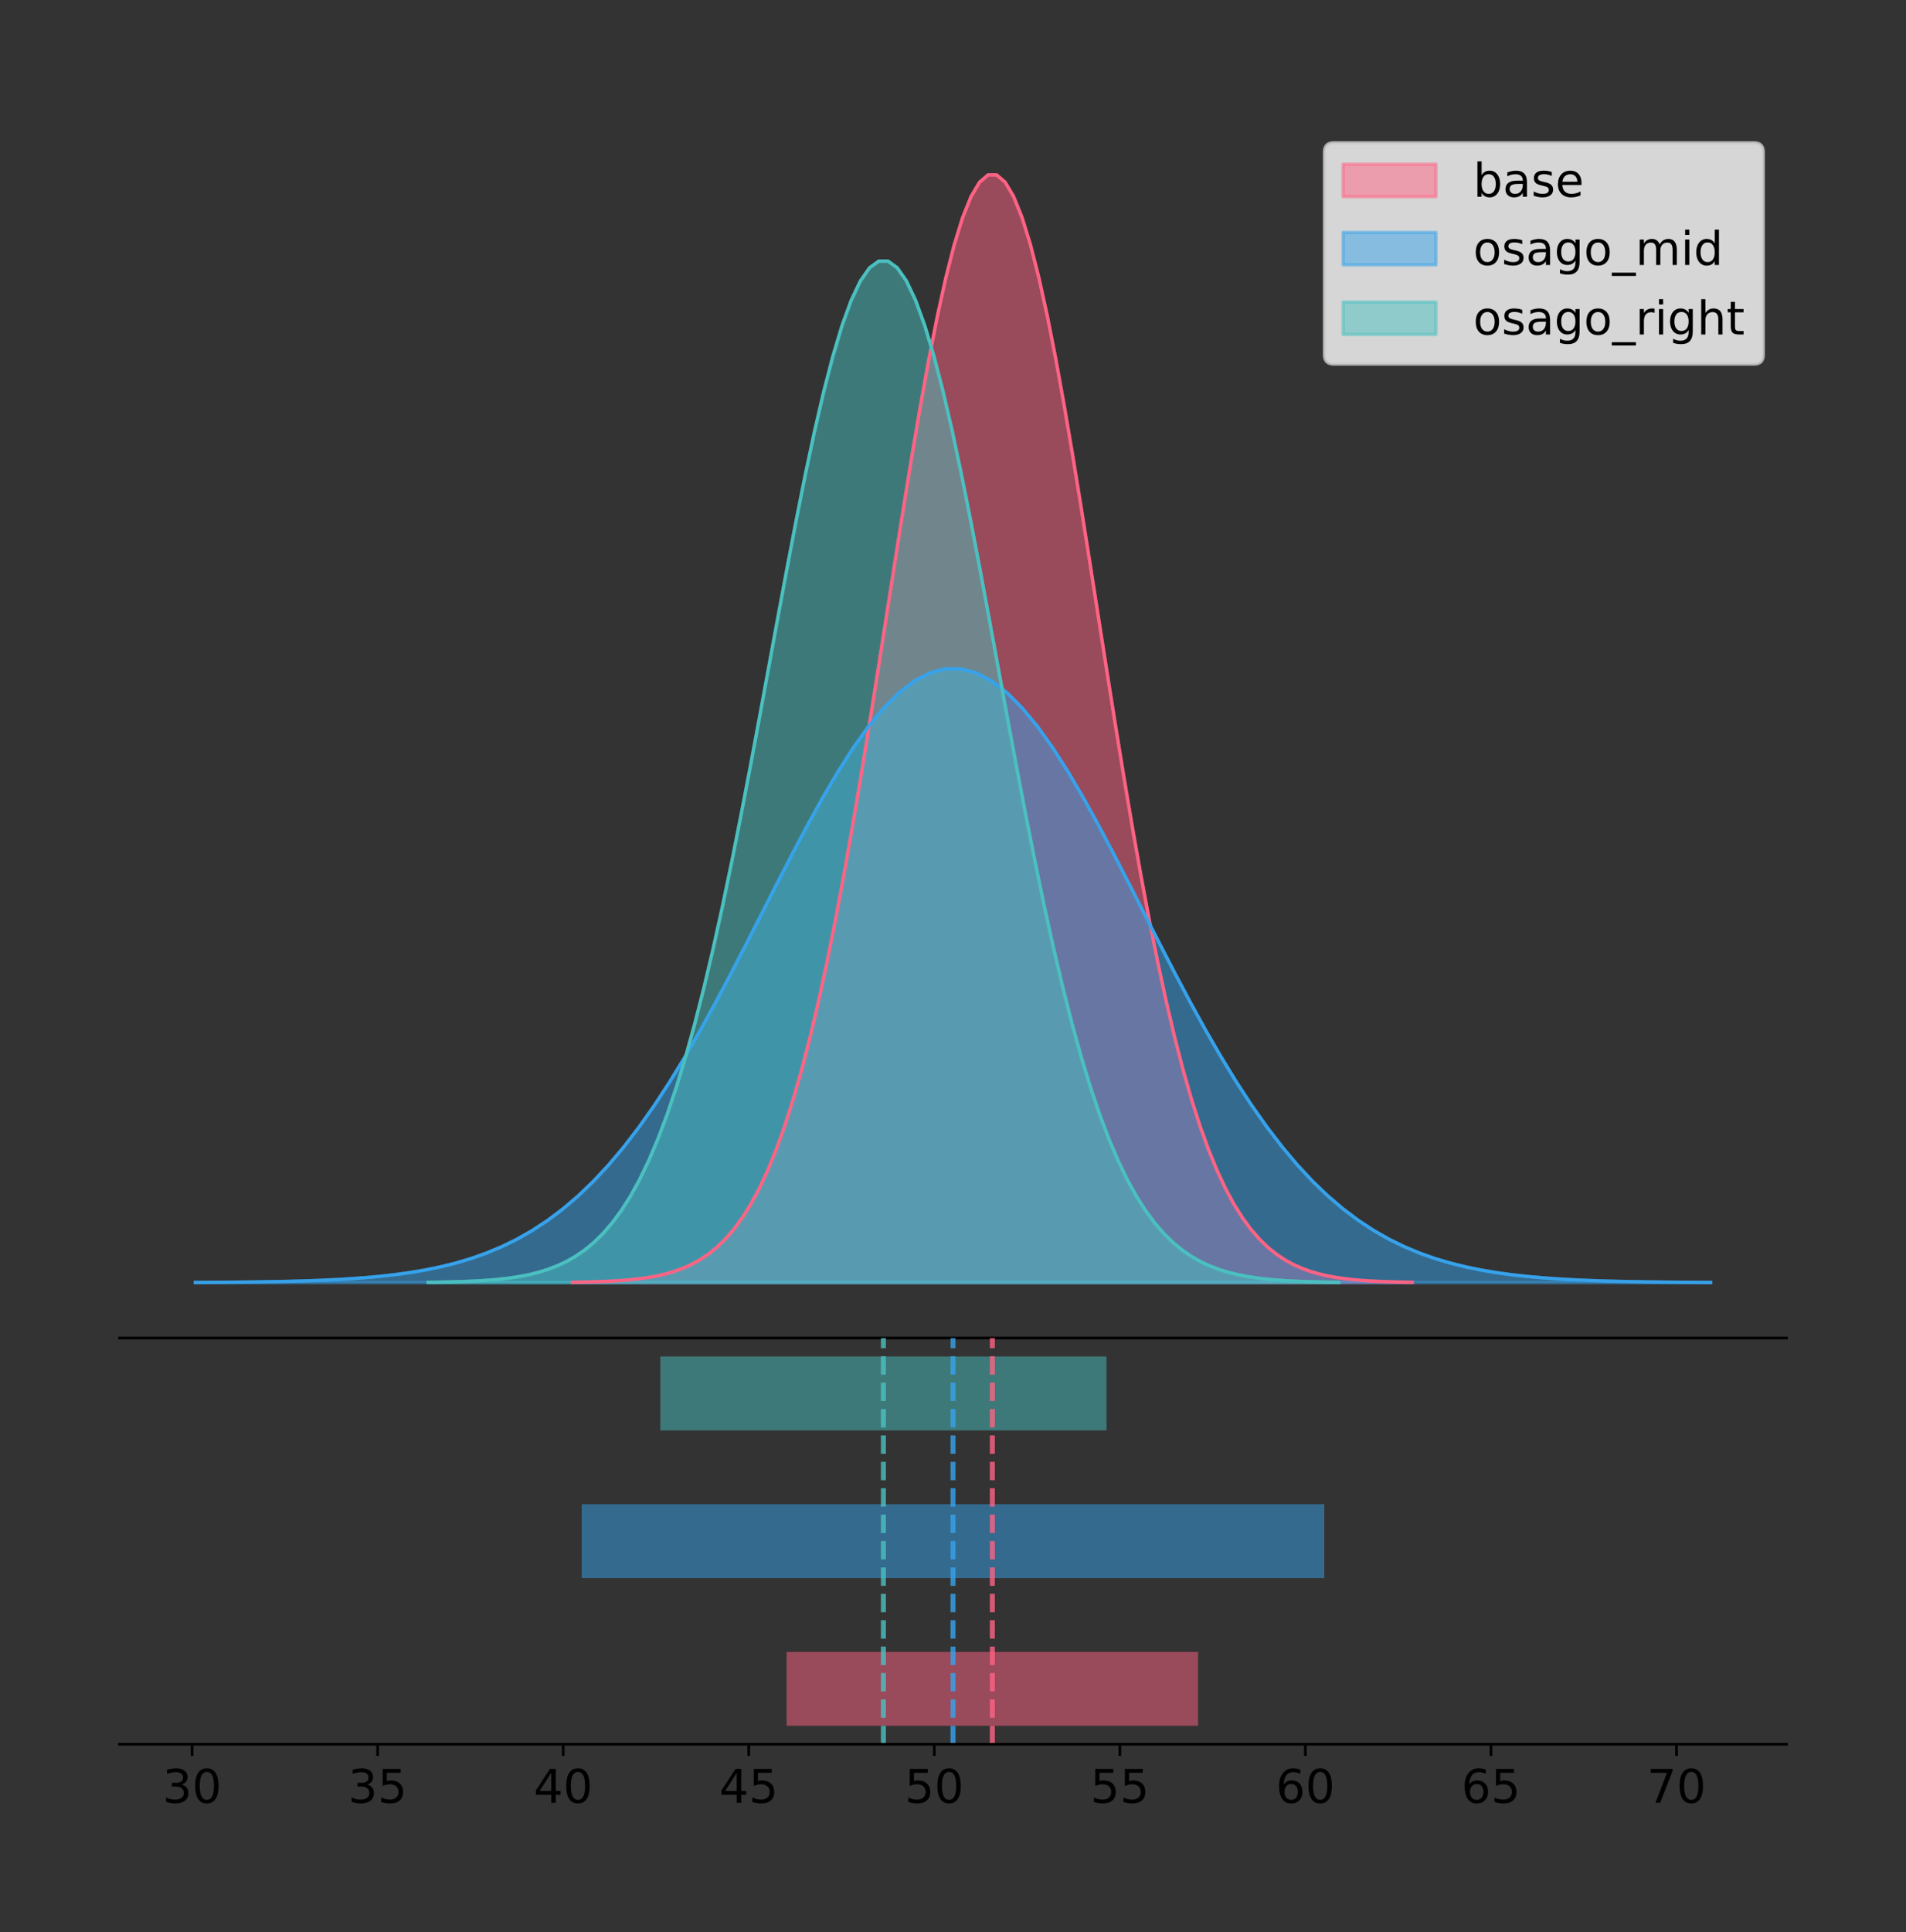 <?xml version="1.0" encoding="utf-8" standalone="no"?>
<!DOCTYPE svg PUBLIC "-//W3C//DTD SVG 1.1//EN"
  "http://www.w3.org/Graphics/SVG/1.1/DTD/svg11.dtd">
<!-- Created with matplotlib (https://matplotlib.org/) -->
<svg height="581.789pt" version="1.1" viewBox="0 0 574.2 581.789" width="574.2pt" xmlns="http://www.w3.org/2000/svg" xmlns:xlink="http://www.w3.org/1999/xlink">
 <rect x="0" y="0" width="574.2" height="581.789" fill="#333333" stroke="none"/>
 <defs>
  <style type="text/css">
*{stroke-linecap:butt;stroke-linejoin:round;}
  </style>
 </defs>
 <g id="figure_1">
  <g id="patch_1">
   <path d="M 0 581.789 
L 574.2 581.789 
L 574.2 0 
L 0 0 
z
" style="fill:none;"/>
  </g>
  <g id="axes_1">
   <g id="patch_2">
    <path d="M 36 402.93 
L 538.2 402.93 
L 538.2 36 
L 36 36 
z
" style="fill:none;"/>
   </g>
   <g id="PolyCollection_1">
    <defs>
     <path d="M 172.463 -195.538 
L 172.463 -195.65 
L 175.018 -195.692 
L 177.573 -195.749 
L 180.129 -195.825 
L 182.684 -195.925 
L 185.24 -196.058 
L 187.795 -196.23 
L 190.35 -196.455 
L 192.906 -196.744 
L 195.461 -197.115 
L 198.016 -197.585 
L 200.572 -198.179 
L 203.127 -198.923 
L 205.683 -199.848 
L 208.238 -200.99 
L 210.793 -202.39 
L 213.349 -204.093 
L 215.904 -206.151 
L 218.46 -208.617 
L 221.015 -211.552 
L 223.57 -215.017 
L 226.126 -219.078 
L 228.681 -223.801 
L 231.237 -229.25 
L 233.792 -235.488 
L 236.347 -242.572 
L 238.903 -250.552 
L 241.458 -259.468 
L 244.013 -269.344 
L 246.569 -280.192 
L 249.124 -292.002 
L 251.68 -304.744 
L 254.235 -318.365 
L 256.79 -332.786 
L 259.346 -347.901 
L 261.901 -363.58 
L 264.457 -379.667 
L 267.012 -395.98 
L 269.567 -412.318 
L 272.123 -428.462 
L 274.678 -444.18 
L 277.233 -459.23 
L 279.789 -473.372 
L 282.344 -486.366 
L 284.9 -497.987 
L 287.455 -508.025 
L 290.01 -516.294 
L 292.566 -522.64 
L 295.121 -526.94 
L 297.677 -529.111 
L 300.232 -529.111 
L 302.787 -526.94 
L 305.343 -522.64 
L 307.898 -516.294 
L 310.454 -508.025 
L 313.009 -497.987 
L 315.564 -486.366 
L 318.12 -473.372 
L 320.675 -459.23 
L 323.23 -444.18 
L 325.786 -428.462 
L 328.341 -412.318 
L 330.897 -395.98 
L 333.452 -379.667 
L 336.007 -363.58 
L 338.563 -347.901 
L 341.118 -332.786 
L 343.674 -318.365 
L 346.229 -304.744 
L 348.784 -292.002 
L 351.34 -280.192 
L 353.895 -269.344 
L 356.45 -259.468 
L 359.006 -250.552 
L 361.561 -242.572 
L 364.117 -235.488 
L 366.672 -229.25 
L 369.227 -223.801 
L 371.783 -219.078 
L 374.338 -215.017 
L 376.894 -211.552 
L 379.449 -208.617 
L 382.004 -206.151 
L 384.56 -204.093 
L 387.115 -202.39 
L 389.67 -200.99 
L 392.226 -199.848 
L 394.781 -198.923 
L 397.337 -198.179 
L 399.892 -197.585 
L 402.447 -197.115 
L 405.003 -196.744 
L 407.558 -196.455 
L 410.114 -196.23 
L 412.669 -196.058 
L 415.224 -195.925 
L 417.78 -195.825 
L 420.335 -195.749 
L 422.891 -195.692 
L 425.446 -195.65 
L 425.446 -195.538 
L 425.446 -195.538 
L 422.891 -195.538 
L 420.335 -195.538 
L 417.78 -195.538 
L 415.224 -195.538 
L 412.669 -195.538 
L 410.114 -195.538 
L 407.558 -195.538 
L 405.003 -195.538 
L 402.447 -195.538 
L 399.892 -195.538 
L 397.337 -195.538 
L 394.781 -195.538 
L 392.226 -195.538 
L 389.67 -195.538 
L 387.115 -195.538 
L 384.56 -195.538 
L 382.004 -195.538 
L 379.449 -195.538 
L 376.894 -195.538 
L 374.338 -195.538 
L 371.783 -195.538 
L 369.227 -195.538 
L 366.672 -195.538 
L 364.117 -195.538 
L 361.561 -195.538 
L 359.006 -195.538 
L 356.45 -195.538 
L 353.895 -195.538 
L 351.34 -195.538 
L 348.784 -195.538 
L 346.229 -195.538 
L 343.674 -195.538 
L 341.118 -195.538 
L 338.563 -195.538 
L 336.007 -195.538 
L 333.452 -195.538 
L 330.897 -195.538 
L 328.341 -195.538 
L 325.786 -195.538 
L 323.23 -195.538 
L 320.675 -195.538 
L 318.12 -195.538 
L 315.564 -195.538 
L 313.009 -195.538 
L 310.454 -195.538 
L 307.898 -195.538 
L 305.343 -195.538 
L 302.787 -195.538 
L 300.232 -195.538 
L 297.677 -195.538 
L 295.121 -195.538 
L 292.566 -195.538 
L 290.01 -195.538 
L 287.455 -195.538 
L 284.9 -195.538 
L 282.344 -195.538 
L 279.789 -195.538 
L 277.233 -195.538 
L 274.678 -195.538 
L 272.123 -195.538 
L 269.567 -195.538 
L 267.012 -195.538 
L 264.457 -195.538 
L 261.901 -195.538 
L 259.346 -195.538 
L 256.79 -195.538 
L 254.235 -195.538 
L 251.68 -195.538 
L 249.124 -195.538 
L 246.569 -195.538 
L 244.013 -195.538 
L 241.458 -195.538 
L 238.903 -195.538 
L 236.347 -195.538 
L 233.792 -195.538 
L 231.237 -195.538 
L 228.681 -195.538 
L 226.126 -195.538 
L 223.57 -195.538 
L 221.015 -195.538 
L 218.46 -195.538 
L 215.904 -195.538 
L 213.349 -195.538 
L 210.793 -195.538 
L 208.238 -195.538 
L 205.683 -195.538 
L 203.127 -195.538 
L 200.572 -195.538 
L 198.016 -195.538 
L 195.461 -195.538 
L 192.906 -195.538 
L 190.35 -195.538 
L 187.795 -195.538 
L 185.24 -195.538 
L 182.684 -195.538 
L 180.129 -195.538 
L 177.573 -195.538 
L 175.018 -195.538 
L 172.463 -195.538 
z
" id="m2cfe0ea858" style="stroke:#ff6384;stroke-opacity:0.5;"/>
    </defs>
    <g clip-path="url(#pb4d2ecd957)">
     <use style="fill:#ff6384;fill-opacity:0.5;stroke:#ff6384;stroke-opacity:0.5;" x="0" xlink:href="#m2cfe0ea858" y="581.789"/>
    </g>
   </g>
   <g id="PolyCollection_2">
    <defs>
     <path d="M 58.827 -195.538 
L 58.827 -195.6 
L 63.439 -195.623 
L 68.05 -195.655 
L 72.662 -195.697 
L 77.274 -195.753 
L 81.885 -195.826 
L 86.497 -195.922 
L 91.108 -196.046 
L 95.72 -196.206 
L 100.331 -196.412 
L 104.943 -196.672 
L 109.555 -197.001 
L 114.166 -197.414 
L 118.778 -197.926 
L 123.389 -198.559 
L 128.001 -199.335 
L 132.612 -200.279 
L 137.224 -201.419 
L 141.836 -202.785 
L 146.447 -204.412 
L 151.059 -206.332 
L 155.67 -208.582 
L 160.282 -211.199 
L 164.893 -214.219 
L 169.505 -217.675 
L 174.117 -221.601 
L 178.728 -226.023 
L 183.34 -230.963 
L 187.951 -236.436 
L 192.563 -242.447 
L 197.174 -248.991 
L 201.786 -256.052 
L 206.398 -263.6 
L 211.009 -271.59 
L 215.621 -279.966 
L 220.232 -288.655 
L 224.844 -297.568 
L 229.455 -306.608 
L 234.067 -315.661 
L 238.679 -324.607 
L 243.29 -333.317 
L 247.902 -341.657 
L 252.513 -349.493 
L 257.125 -356.693 
L 261.736 -363.132 
L 266.348 -368.695 
L 270.96 -373.277 
L 275.571 -376.793 
L 280.183 -379.176 
L 284.794 -380.379 
L 289.406 -380.379 
L 294.017 -379.176 
L 298.629 -376.793 
L 303.24 -373.277 
L 307.852 -368.695 
L 312.464 -363.132 
L 317.075 -356.693 
L 321.687 -349.493 
L 326.298 -341.657 
L 330.91 -333.317 
L 335.521 -324.607 
L 340.133 -315.661 
L 344.745 -306.608 
L 349.356 -297.568 
L 353.968 -288.655 
L 358.579 -279.966 
L 363.191 -271.59 
L 367.802 -263.6 
L 372.414 -256.052 
L 377.026 -248.991 
L 381.637 -242.447 
L 386.249 -236.436 
L 390.86 -230.963 
L 395.472 -226.023 
L 400.083 -221.601 
L 404.695 -217.675 
L 409.307 -214.219 
L 413.918 -211.199 
L 418.53 -208.582 
L 423.141 -206.332 
L 427.753 -204.412 
L 432.364 -202.785 
L 436.976 -201.419 
L 441.588 -200.279 
L 446.199 -199.335 
L 450.811 -198.559 
L 455.422 -197.926 
L 460.034 -197.414 
L 464.645 -197.001 
L 469.257 -196.672 
L 473.869 -196.412 
L 478.48 -196.206 
L 483.092 -196.046 
L 487.703 -195.922 
L 492.315 -195.826 
L 496.926 -195.753 
L 501.538 -195.697 
L 506.15 -195.655 
L 510.761 -195.623 
L 515.373 -195.6 
L 515.373 -195.538 
L 515.373 -195.538 
L 510.761 -195.538 
L 506.15 -195.538 
L 501.538 -195.538 
L 496.926 -195.538 
L 492.315 -195.538 
L 487.703 -195.538 
L 483.092 -195.538 
L 478.48 -195.538 
L 473.869 -195.538 
L 469.257 -195.538 
L 464.645 -195.538 
L 460.034 -195.538 
L 455.422 -195.538 
L 450.811 -195.538 
L 446.199 -195.538 
L 441.588 -195.538 
L 436.976 -195.538 
L 432.364 -195.538 
L 427.753 -195.538 
L 423.141 -195.538 
L 418.53 -195.538 
L 413.918 -195.538 
L 409.307 -195.538 
L 404.695 -195.538 
L 400.083 -195.538 
L 395.472 -195.538 
L 390.86 -195.538 
L 386.249 -195.538 
L 381.637 -195.538 
L 377.026 -195.538 
L 372.414 -195.538 
L 367.802 -195.538 
L 363.191 -195.538 
L 358.579 -195.538 
L 353.968 -195.538 
L 349.356 -195.538 
L 344.745 -195.538 
L 340.133 -195.538 
L 335.521 -195.538 
L 330.91 -195.538 
L 326.298 -195.538 
L 321.687 -195.538 
L 317.075 -195.538 
L 312.464 -195.538 
L 307.852 -195.538 
L 303.24 -195.538 
L 298.629 -195.538 
L 294.017 -195.538 
L 289.406 -195.538 
L 284.794 -195.538 
L 280.183 -195.538 
L 275.571 -195.538 
L 270.96 -195.538 
L 266.348 -195.538 
L 261.736 -195.538 
L 257.125 -195.538 
L 252.513 -195.538 
L 247.902 -195.538 
L 243.29 -195.538 
L 238.679 -195.538 
L 234.067 -195.538 
L 229.455 -195.538 
L 224.844 -195.538 
L 220.232 -195.538 
L 215.621 -195.538 
L 211.009 -195.538 
L 206.398 -195.538 
L 201.786 -195.538 
L 197.174 -195.538 
L 192.563 -195.538 
L 187.951 -195.538 
L 183.34 -195.538 
L 178.728 -195.538 
L 174.117 -195.538 
L 169.505 -195.538 
L 164.893 -195.538 
L 160.282 -195.538 
L 155.67 -195.538 
L 151.059 -195.538 
L 146.447 -195.538 
L 141.836 -195.538 
L 137.224 -195.538 
L 132.612 -195.538 
L 128.001 -195.538 
L 123.389 -195.538 
L 118.778 -195.538 
L 114.166 -195.538 
L 109.555 -195.538 
L 104.943 -195.538 
L 100.331 -195.538 
L 95.72 -195.538 
L 91.108 -195.538 
L 86.497 -195.538 
L 81.885 -195.538 
L 77.274 -195.538 
L 72.662 -195.538 
L 68.05 -195.538 
L 63.439 -195.538 
L 58.827 -195.538 
z
" id="m3c6c1702fc" style="stroke:#36a2eb;stroke-opacity:0.5;"/>
    </defs>
    <g clip-path="url(#pb4d2ecd957)">
     <use style="fill:#36a2eb;fill-opacity:0.5;stroke:#36a2eb;stroke-opacity:0.5;" x="0" xlink:href="#m3c6c1702fc" y="581.789"/>
    </g>
   </g>
   <g id="PolyCollection_3">
    <defs>
     <path d="M 128.97 -195.538 
L 128.97 -195.641 
L 131.741 -195.68 
L 134.512 -195.733 
L 137.283 -195.802 
L 140.054 -195.895 
L 142.825 -196.017 
L 145.596 -196.177 
L 148.367 -196.384 
L 151.138 -196.65 
L 153.909 -196.992 
L 156.68 -197.426 
L 159.451 -197.974 
L 162.222 -198.66 
L 164.993 -199.513 
L 167.764 -200.566 
L 170.535 -201.857 
L 173.306 -203.428 
L 176.077 -205.325 
L 178.848 -207.599 
L 181.619 -210.306 
L 184.39 -213.501 
L 187.161 -217.247 
L 189.932 -221.602 
L 192.703 -226.627 
L 195.474 -232.38 
L 198.245 -238.913 
L 201.016 -246.272 
L 203.787 -254.494 
L 206.558 -263.602 
L 209.329 -273.606 
L 212.1 -284.497 
L 214.871 -296.248 
L 217.642 -308.809 
L 220.413 -322.107 
L 223.184 -336.047 
L 225.955 -350.506 
L 228.726 -365.341 
L 231.497 -380.385 
L 234.268 -395.452 
L 237.039 -410.34 
L 239.81 -424.835 
L 242.581 -438.714 
L 245.352 -451.755 
L 248.123 -463.739 
L 250.894 -474.455 
L 253.665 -483.712 
L 256.436 -491.338 
L 259.206 -497.19 
L 261.977 -501.155 
L 264.748 -503.158 
L 267.519 -503.158 
L 270.29 -501.155 
L 273.061 -497.19 
L 275.832 -491.338 
L 278.603 -483.712 
L 281.374 -474.455 
L 284.145 -463.739 
L 286.916 -451.755 
L 289.687 -438.714 
L 292.458 -424.835 
L 295.229 -410.34 
L 298 -395.452 
L 300.771 -380.385 
L 303.542 -365.341 
L 306.313 -350.506 
L 309.084 -336.047 
L 311.855 -322.107 
L 314.626 -308.809 
L 317.397 -296.248 
L 320.168 -284.497 
L 322.939 -273.606 
L 325.71 -263.602 
L 328.481 -254.494 
L 331.252 -246.272 
L 334.023 -238.913 
L 336.794 -232.38 
L 339.565 -226.627 
L 342.336 -221.602 
L 345.107 -217.247 
L 347.878 -213.501 
L 350.649 -210.306 
L 353.42 -207.599 
L 356.191 -205.325 
L 358.962 -203.428 
L 361.733 -201.857 
L 364.504 -200.566 
L 367.275 -199.513 
L 370.046 -198.66 
L 372.817 -197.974 
L 375.588 -197.426 
L 378.359 -196.992 
L 381.13 -196.65 
L 383.901 -196.384 
L 386.672 -196.177 
L 389.443 -196.017 
L 392.214 -195.895 
L 394.984 -195.802 
L 397.755 -195.733 
L 400.526 -195.68 
L 403.297 -195.641 
L 403.297 -195.538 
L 403.297 -195.538 
L 400.526 -195.538 
L 397.755 -195.538 
L 394.984 -195.538 
L 392.214 -195.538 
L 389.443 -195.538 
L 386.672 -195.538 
L 383.901 -195.538 
L 381.13 -195.538 
L 378.359 -195.538 
L 375.588 -195.538 
L 372.817 -195.538 
L 370.046 -195.538 
L 367.275 -195.538 
L 364.504 -195.538 
L 361.733 -195.538 
L 358.962 -195.538 
L 356.191 -195.538 
L 353.42 -195.538 
L 350.649 -195.538 
L 347.878 -195.538 
L 345.107 -195.538 
L 342.336 -195.538 
L 339.565 -195.538 
L 336.794 -195.538 
L 334.023 -195.538 
L 331.252 -195.538 
L 328.481 -195.538 
L 325.71 -195.538 
L 322.939 -195.538 
L 320.168 -195.538 
L 317.397 -195.538 
L 314.626 -195.538 
L 311.855 -195.538 
L 309.084 -195.538 
L 306.313 -195.538 
L 303.542 -195.538 
L 300.771 -195.538 
L 298 -195.538 
L 295.229 -195.538 
L 292.458 -195.538 
L 289.687 -195.538 
L 286.916 -195.538 
L 284.145 -195.538 
L 281.374 -195.538 
L 278.603 -195.538 
L 275.832 -195.538 
L 273.061 -195.538 
L 270.29 -195.538 
L 267.519 -195.538 
L 264.748 -195.538 
L 261.977 -195.538 
L 259.206 -195.538 
L 256.436 -195.538 
L 253.665 -195.538 
L 250.894 -195.538 
L 248.123 -195.538 
L 245.352 -195.538 
L 242.581 -195.538 
L 239.81 -195.538 
L 237.039 -195.538 
L 234.268 -195.538 
L 231.497 -195.538 
L 228.726 -195.538 
L 225.955 -195.538 
L 223.184 -195.538 
L 220.413 -195.538 
L 217.642 -195.538 
L 214.871 -195.538 
L 212.1 -195.538 
L 209.329 -195.538 
L 206.558 -195.538 
L 203.787 -195.538 
L 201.016 -195.538 
L 198.245 -195.538 
L 195.474 -195.538 
L 192.703 -195.538 
L 189.932 -195.538 
L 187.161 -195.538 
L 184.39 -195.538 
L 181.619 -195.538 
L 178.848 -195.538 
L 176.077 -195.538 
L 173.306 -195.538 
L 170.535 -195.538 
L 167.764 -195.538 
L 164.993 -195.538 
L 162.222 -195.538 
L 159.451 -195.538 
L 156.68 -195.538 
L 153.909 -195.538 
L 151.138 -195.538 
L 148.367 -195.538 
L 145.596 -195.538 
L 142.825 -195.538 
L 140.054 -195.538 
L 137.283 -195.538 
L 134.512 -195.538 
L 131.741 -195.538 
L 128.97 -195.538 
z
" id="m0b0e7112a1" style="stroke:#4bc0c0;stroke-opacity:0.5;"/>
    </defs>
    <g clip-path="url(#pb4d2ecd957)">
     <use style="fill:#4bc0c0;fill-opacity:0.5;stroke:#4bc0c0;stroke-opacity:0.5;" x="0" xlink:href="#m0b0e7112a1" y="581.789"/>
    </g>
   </g>
   <g id="line2d_1">
    <path clip-path="url(#pb4d2ecd957)" d="M 172.463 386.139 
L 175.018 386.097 
L 177.573 386.04 
L 180.129 385.965 
L 182.684 385.864 
L 185.24 385.732 
L 187.795 385.559 
L 190.35 385.334 
L 192.906 385.045 
L 195.461 384.675 
L 198.016 384.204 
L 200.572 383.61 
L 203.127 382.867 
L 205.683 381.941 
L 208.238 380.799 
L 210.793 379.399 
L 213.349 377.696 
L 215.904 375.639 
L 218.46 373.172 
L 221.015 370.238 
L 223.57 366.772 
L 226.126 362.711 
L 228.681 357.989 
L 231.237 352.539 
L 233.792 346.301 
L 236.347 339.217 
L 238.903 331.237 
L 241.458 322.322 
L 244.013 312.445 
L 246.569 301.597 
L 249.124 289.787 
L 251.68 277.045 
L 254.235 263.424 
L 256.79 249.004 
L 259.346 233.888 
L 261.901 218.209 
L 264.457 202.123 
L 267.012 185.809 
L 269.567 169.471 
L 272.123 153.327 
L 274.678 137.61 
L 277.233 122.559 
L 279.789 108.418 
L 282.344 95.423 
L 284.9 83.803 
L 287.455 73.765 
L 290.01 65.495 
L 292.566 59.15 
L 295.121 54.85 
L 297.677 52.679 
L 300.232 52.679 
L 302.787 54.85 
L 305.343 59.15 
L 307.898 65.495 
L 310.454 73.765 
L 313.009 83.803 
L 315.564 95.423 
L 318.12 108.418 
L 320.675 122.559 
L 323.23 137.61 
L 325.786 153.327 
L 328.341 169.471 
L 330.897 185.809 
L 333.452 202.123 
L 336.007 218.209 
L 338.563 233.888 
L 341.118 249.004 
L 343.674 263.424 
L 346.229 277.045 
L 348.784 289.787 
L 351.34 301.597 
L 353.895 312.445 
L 356.45 322.322 
L 359.006 331.237 
L 361.561 339.217 
L 364.117 346.301 
L 366.672 352.539 
L 369.227 357.989 
L 371.783 362.711 
L 374.338 366.772 
L 376.894 370.238 
L 379.449 373.172 
L 382.004 375.639 
L 384.56 377.696 
L 387.115 379.399 
L 389.67 380.799 
L 392.226 381.941 
L 394.781 382.867 
L 397.337 383.61 
L 399.892 384.204 
L 402.447 384.675 
L 405.003 385.045 
L 407.558 385.334 
L 410.114 385.559 
L 412.669 385.732 
L 415.224 385.864 
L 417.78 385.965 
L 420.335 386.04 
L 422.891 386.097 
L 425.446 386.139 
" style="fill:none;stroke:#ff6384;stroke-linecap:square;"/>
   </g>
   <g id="line2d_2">
    <path clip-path="url(#pb4d2ecd957)" d="M 58.827 386.189 
L 63.439 386.166 
L 68.05 386.134 
L 72.662 386.092 
L 77.274 386.037 
L 81.885 385.963 
L 86.497 385.868 
L 91.108 385.743 
L 95.72 385.583 
L 100.331 385.378 
L 104.943 385.117 
L 109.555 384.788 
L 114.166 384.376 
L 118.778 383.863 
L 123.389 383.23 
L 128.001 382.454 
L 132.612 381.511 
L 137.224 380.371 
L 141.836 379.004 
L 146.447 377.378 
L 151.059 375.458 
L 155.67 373.207 
L 160.282 370.59 
L 164.893 367.571 
L 169.505 364.114 
L 174.117 360.188 
L 178.728 355.766 
L 183.34 350.826 
L 187.951 345.353 
L 192.563 339.342 
L 197.174 332.798 
L 201.786 325.737 
L 206.398 318.19 
L 211.009 310.199 
L 215.621 301.823 
L 220.232 293.135 
L 224.844 284.221 
L 229.455 275.181 
L 234.067 266.128 
L 238.679 257.182 
L 243.29 248.473 
L 247.902 240.133 
L 252.513 232.297 
L 257.125 225.096 
L 261.736 218.657 
L 266.348 213.095 
L 270.96 208.512 
L 275.571 204.996 
L 280.183 202.613 
L 284.794 201.41 
L 289.406 201.41 
L 294.017 202.613 
L 298.629 204.996 
L 303.24 208.512 
L 307.852 213.095 
L 312.464 218.657 
L 317.075 225.096 
L 321.687 232.297 
L 326.298 240.133 
L 330.91 248.473 
L 335.521 257.182 
L 340.133 266.128 
L 344.745 275.181 
L 349.356 284.221 
L 353.968 293.135 
L 358.579 301.823 
L 363.191 310.199 
L 367.802 318.19 
L 372.414 325.737 
L 377.026 332.798 
L 381.637 339.342 
L 386.249 345.353 
L 390.86 350.826 
L 395.472 355.766 
L 400.083 360.188 
L 404.695 364.114 
L 409.307 367.571 
L 413.918 370.59 
L 418.53 373.207 
L 423.141 375.458 
L 427.753 377.378 
L 432.364 379.004 
L 436.976 380.371 
L 441.588 381.511 
L 446.199 382.454 
L 450.811 383.23 
L 455.422 383.863 
L 460.034 384.376 
L 464.645 384.788 
L 469.257 385.117 
L 473.869 385.378 
L 478.48 385.583 
L 483.092 385.743 
L 487.703 385.868 
L 492.315 385.963 
L 496.926 386.037 
L 501.538 386.092 
L 506.15 386.134 
L 510.761 386.166 
L 515.373 386.189 
" style="fill:none;stroke:#36a2eb;stroke-linecap:square;"/>
   </g>
   <g id="line2d_3">
    <path clip-path="url(#pb4d2ecd957)" d="M 128.97 386.148 
L 131.741 386.109 
L 134.512 386.057 
L 137.283 385.987 
L 140.054 385.894 
L 142.825 385.772 
L 145.596 385.613 
L 148.367 385.406 
L 151.138 385.139 
L 153.909 384.797 
L 156.68 384.363 
L 159.451 383.816 
L 162.222 383.13 
L 164.993 382.277 
L 167.764 381.223 
L 170.535 379.932 
L 173.306 378.362 
L 176.077 376.464 
L 178.848 374.19 
L 181.619 371.484 
L 184.39 368.288 
L 187.161 364.543 
L 189.932 360.188 
L 192.703 355.162 
L 195.474 349.41 
L 198.245 342.877 
L 201.016 335.517 
L 203.787 327.296 
L 206.558 318.188 
L 209.329 308.184 
L 212.1 297.293 
L 214.871 285.542 
L 217.642 272.981 
L 220.413 259.682 
L 223.184 245.743 
L 225.955 231.283 
L 228.726 216.448 
L 231.497 201.404 
L 234.268 186.337 
L 237.039 171.449 
L 239.81 156.955 
L 242.581 143.075 
L 245.352 130.034 
L 248.123 118.051 
L 250.894 107.334 
L 253.665 98.077 
L 256.436 90.451 
L 259.206 84.599 
L 261.977 80.634 
L 264.748 78.632 
L 267.519 78.632 
L 270.29 80.634 
L 273.061 84.599 
L 275.832 90.451 
L 278.603 98.077 
L 281.374 107.334 
L 284.145 118.051 
L 286.916 130.034 
L 289.687 143.075 
L 292.458 156.955 
L 295.229 171.449 
L 298 186.337 
L 300.771 201.404 
L 303.542 216.448 
L 306.313 231.283 
L 309.084 245.743 
L 311.855 259.682 
L 314.626 272.981 
L 317.397 285.542 
L 320.168 297.293 
L 322.939 308.184 
L 325.71 318.188 
L 328.481 327.296 
L 331.252 335.517 
L 334.023 342.877 
L 336.794 349.41 
L 339.565 355.162 
L 342.336 360.188 
L 345.107 364.543 
L 347.878 368.288 
L 350.649 371.484 
L 353.42 374.19 
L 356.191 376.464 
L 358.962 378.362 
L 361.733 379.932 
L 364.504 381.223 
L 367.275 382.277 
L 370.046 383.13 
L 372.817 383.816 
L 375.588 384.363 
L 378.359 384.797 
L 381.13 385.139 
L 383.901 385.406 
L 386.672 385.613 
L 389.443 385.772 
L 392.214 385.894 
L 394.984 385.987 
L 397.755 386.057 
L 400.526 386.109 
L 403.297 386.148 
" style="fill:none;stroke:#4bc0c0;stroke-linecap:square;"/>
   </g>
   <g id="patch_3">
    <path d="M 36 402.93 
L 538.2 402.93 
" style="fill:none;stroke:#000000;stroke-linecap:square;stroke-linejoin:miter;stroke-width:0.8;"/>
   </g>
   <g id="legend_1">
    <g id="patch_4">
     <path d="M 401.814 109.627 
L 528.4 109.627 
Q 531.2 109.627 531.2 106.827 
L 531.2 45.8 
Q 531.2 43 528.4 43 
L 401.814 43 
Q 399.014 43 399.014 45.8 
L 399.014 106.827 
Q 399.014 109.627 401.814 109.627 
z
" style="fill:#ffffff;opacity:0.8;stroke:#cccccc;stroke-linejoin:miter;"/>
    </g>
    <g id="patch_5">
     <path d="M 404.614 59.238 
L 432.614 59.238 
L 432.614 49.438 
L 404.614 49.438 
z
" style="fill:#ff6384;opacity:0.5;stroke:#ff6384;stroke-linejoin:miter;"/>
    </g>
    <g id="text_1">
     <!-- base -->
     <defs>
      <path d="M 48.688 27.297 
Q 48.688 37.203 44.609 42.844 
Q 40.531 48.484 33.406 48.484 
Q 26.266 48.484 22.188 42.844 
Q 18.109 37.203 18.109 27.297 
Q 18.109 17.391 22.188 11.75 
Q 26.266 6.109 33.406 6.109 
Q 40.531 6.109 44.609 11.75 
Q 48.688 17.391 48.688 27.297 
z
M 18.109 46.391 
Q 20.953 51.266 25.266 53.625 
Q 29.594 56 35.594 56 
Q 45.562 56 51.781 48.094 
Q 58.016 40.188 58.016 27.297 
Q 58.016 14.406 51.781 6.484 
Q 45.562 -1.422 35.594 -1.422 
Q 29.594 -1.422 25.266 0.953 
Q 20.953 3.328 18.109 8.203 
L 18.109 0 
L 9.078 0 
L 9.078 75.984 
L 18.109 75.984 
z
" id="DejaVuSans-98"/>
      <path d="M 34.281 27.484 
Q 23.391 27.484 19.188 25 
Q 14.984 22.516 14.984 16.5 
Q 14.984 11.719 18.141 8.906 
Q 21.297 6.109 26.703 6.109 
Q 34.188 6.109 38.703 11.406 
Q 43.219 16.703 43.219 25.484 
L 43.219 27.484 
z
M 52.203 31.203 
L 52.203 0 
L 43.219 0 
L 43.219 8.297 
Q 40.141 3.328 35.547 0.953 
Q 30.953 -1.422 24.312 -1.422 
Q 15.922 -1.422 10.953 3.297 
Q 6 8.016 6 15.922 
Q 6 25.141 12.172 29.828 
Q 18.359 34.516 30.609 34.516 
L 43.219 34.516 
L 43.219 35.406 
Q 43.219 41.609 39.141 45 
Q 35.062 48.391 27.688 48.391 
Q 23 48.391 18.547 47.266 
Q 14.109 46.141 10.016 43.891 
L 10.016 52.203 
Q 14.938 54.109 19.578 55.047 
Q 24.219 56 28.609 56 
Q 40.484 56 46.344 49.844 
Q 52.203 43.703 52.203 31.203 
z
" id="DejaVuSans-97"/>
      <path d="M 44.281 53.078 
L 44.281 44.578 
Q 40.484 46.531 36.375 47.5 
Q 32.281 48.484 27.875 48.484 
Q 21.188 48.484 17.844 46.438 
Q 14.5 44.391 14.5 40.281 
Q 14.5 37.156 16.891 35.375 
Q 19.281 33.594 26.516 31.984 
L 29.594 31.297 
Q 39.156 29.25 43.188 25.516 
Q 47.219 21.781 47.219 15.094 
Q 47.219 7.469 41.188 3.016 
Q 35.156 -1.422 24.609 -1.422 
Q 20.219 -1.422 15.453 -0.562 
Q 10.688 0.297 5.422 2 
L 5.422 11.281 
Q 10.406 8.688 15.234 7.391 
Q 20.062 6.109 24.812 6.109 
Q 31.156 6.109 34.562 8.281 
Q 37.984 10.453 37.984 14.406 
Q 37.984 18.062 35.516 20.016 
Q 33.062 21.969 24.703 23.781 
L 21.578 24.516 
Q 13.234 26.266 9.516 29.906 
Q 5.812 33.547 5.812 39.891 
Q 5.812 47.609 11.281 51.797 
Q 16.75 56 26.812 56 
Q 31.781 56 36.172 55.266 
Q 40.578 54.547 44.281 53.078 
z
" id="DejaVuSans-115"/>
      <path d="M 56.203 29.594 
L 56.203 25.203 
L 14.891 25.203 
Q 15.484 15.922 20.484 11.062 
Q 25.484 6.203 34.422 6.203 
Q 39.594 6.203 44.453 7.469 
Q 49.312 8.734 54.109 11.281 
L 54.109 2.781 
Q 49.266 0.734 44.188 -0.344 
Q 39.109 -1.422 33.891 -1.422 
Q 20.797 -1.422 13.156 6.188 
Q 5.516 13.812 5.516 26.812 
Q 5.516 40.234 12.766 48.109 
Q 20.016 56 32.328 56 
Q 43.359 56 49.781 48.891 
Q 56.203 41.797 56.203 29.594 
z
M 47.219 32.234 
Q 47.125 39.594 43.094 43.984 
Q 39.062 48.391 32.422 48.391 
Q 24.906 48.391 20.391 44.141 
Q 15.875 39.891 15.188 32.172 
z
" id="DejaVuSans-101"/>
     </defs>
     <g transform="translate(443.814 59.238)scale(0.14 -0.14)">
      <use xlink:href="#DejaVuSans-98"/>
      <use x="63.477" xlink:href="#DejaVuSans-97"/>
      <use x="124.756" xlink:href="#DejaVuSans-115"/>
      <use x="176.855" xlink:href="#DejaVuSans-101"/>
     </g>
    </g>
    <g id="patch_6">
     <path d="M 404.614 79.787 
L 432.614 79.787 
L 432.614 69.987 
L 404.614 69.987 
z
" style="fill:#36a2eb;opacity:0.5;stroke:#36a2eb;stroke-linejoin:miter;"/>
    </g>
    <g id="text_2">
     <!-- osago_mid -->
     <defs>
      <path d="M 30.609 48.391 
Q 23.391 48.391 19.188 42.75 
Q 14.984 37.109 14.984 27.297 
Q 14.984 17.484 19.156 11.844 
Q 23.344 6.203 30.609 6.203 
Q 37.797 6.203 41.984 11.859 
Q 46.188 17.531 46.188 27.297 
Q 46.188 37.016 41.984 42.703 
Q 37.797 48.391 30.609 48.391 
z
M 30.609 56 
Q 42.328 56 49.016 48.375 
Q 55.719 40.766 55.719 27.297 
Q 55.719 13.875 49.016 6.219 
Q 42.328 -1.422 30.609 -1.422 
Q 18.844 -1.422 12.172 6.219 
Q 5.516 13.875 5.516 27.297 
Q 5.516 40.766 12.172 48.375 
Q 18.844 56 30.609 56 
z
" id="DejaVuSans-111"/>
      <path d="M 45.406 27.984 
Q 45.406 37.75 41.375 43.109 
Q 37.359 48.484 30.078 48.484 
Q 22.859 48.484 18.828 43.109 
Q 14.797 37.75 14.797 27.984 
Q 14.797 18.266 18.828 12.891 
Q 22.859 7.516 30.078 7.516 
Q 37.359 7.516 41.375 12.891 
Q 45.406 18.266 45.406 27.984 
z
M 54.391 6.781 
Q 54.391 -7.172 48.188 -13.984 
Q 42 -20.797 29.203 -20.797 
Q 24.469 -20.797 20.266 -20.094 
Q 16.062 -19.391 12.109 -17.922 
L 12.109 -9.188 
Q 16.062 -11.328 19.922 -12.344 
Q 23.781 -13.375 27.781 -13.375 
Q 36.625 -13.375 41.016 -8.766 
Q 45.406 -4.156 45.406 5.172 
L 45.406 9.625 
Q 42.625 4.781 38.281 2.391 
Q 33.938 0 27.875 0 
Q 17.828 0 11.672 7.656 
Q 5.516 15.328 5.516 27.984 
Q 5.516 40.672 11.672 48.328 
Q 17.828 56 27.875 56 
Q 33.938 56 38.281 53.609 
Q 42.625 51.219 45.406 46.391 
L 45.406 54.688 
L 54.391 54.688 
z
" id="DejaVuSans-103"/>
      <path d="M 50.984 -16.609 
L 50.984 -23.578 
L -0.984 -23.578 
L -0.984 -16.609 
z
" id="DejaVuSans-95"/>
      <path d="M 52 44.188 
Q 55.375 50.25 60.062 53.125 
Q 64.75 56 71.094 56 
Q 79.641 56 84.281 50.016 
Q 88.922 44.047 88.922 33.016 
L 88.922 0 
L 79.891 0 
L 79.891 32.719 
Q 79.891 40.578 77.094 44.375 
Q 74.312 48.188 68.609 48.188 
Q 61.625 48.188 57.562 43.547 
Q 53.516 38.922 53.516 30.906 
L 53.516 0 
L 44.484 0 
L 44.484 32.719 
Q 44.484 40.625 41.703 44.406 
Q 38.922 48.188 33.109 48.188 
Q 26.219 48.188 22.156 43.531 
Q 18.109 38.875 18.109 30.906 
L 18.109 0 
L 9.078 0 
L 9.078 54.688 
L 18.109 54.688 
L 18.109 46.188 
Q 21.188 51.219 25.484 53.609 
Q 29.781 56 35.688 56 
Q 41.656 56 45.828 52.969 
Q 50 49.953 52 44.188 
z
" id="DejaVuSans-109"/>
      <path d="M 9.422 54.688 
L 18.406 54.688 
L 18.406 0 
L 9.422 0 
z
M 9.422 75.984 
L 18.406 75.984 
L 18.406 64.594 
L 9.422 64.594 
z
" id="DejaVuSans-105"/>
      <path d="M 45.406 46.391 
L 45.406 75.984 
L 54.391 75.984 
L 54.391 0 
L 45.406 0 
L 45.406 8.203 
Q 42.578 3.328 38.25 0.953 
Q 33.938 -1.422 27.875 -1.422 
Q 17.969 -1.422 11.734 6.484 
Q 5.516 14.406 5.516 27.297 
Q 5.516 40.188 11.734 48.094 
Q 17.969 56 27.875 56 
Q 33.938 56 38.25 53.625 
Q 42.578 51.266 45.406 46.391 
z
M 14.797 27.297 
Q 14.797 17.391 18.875 11.75 
Q 22.953 6.109 30.078 6.109 
Q 37.203 6.109 41.297 11.75 
Q 45.406 17.391 45.406 27.297 
Q 45.406 37.203 41.297 42.844 
Q 37.203 48.484 30.078 48.484 
Q 22.953 48.484 18.875 42.844 
Q 14.797 37.203 14.797 27.297 
z
" id="DejaVuSans-100"/>
     </defs>
     <g transform="translate(443.814 79.787)scale(0.14 -0.14)">
      <use xlink:href="#DejaVuSans-111"/>
      <use x="61.182" xlink:href="#DejaVuSans-115"/>
      <use x="113.281" xlink:href="#DejaVuSans-97"/>
      <use x="174.561" xlink:href="#DejaVuSans-103"/>
      <use x="238.037" xlink:href="#DejaVuSans-111"/>
      <use x="299.219" xlink:href="#DejaVuSans-95"/>
      <use x="349.219" xlink:href="#DejaVuSans-109"/>
      <use x="446.631" xlink:href="#DejaVuSans-105"/>
      <use x="474.414" xlink:href="#DejaVuSans-100"/>
     </g>
    </g>
    <g id="patch_7">
     <path d="M 404.614 100.726 
L 432.614 100.726 
L 432.614 90.926 
L 404.614 90.926 
z
" style="fill:#4bc0c0;opacity:0.5;stroke:#4bc0c0;stroke-linejoin:miter;"/>
    </g>
    <g id="text_3">
     <!-- osago_right -->
     <defs>
      <path d="M 41.109 46.297 
Q 39.594 47.172 37.812 47.578 
Q 36.031 48 33.891 48 
Q 26.266 48 22.188 43.047 
Q 18.109 38.094 18.109 28.812 
L 18.109 0 
L 9.078 0 
L 9.078 54.688 
L 18.109 54.688 
L 18.109 46.188 
Q 20.953 51.172 25.484 53.578 
Q 30.031 56 36.531 56 
Q 37.453 56 38.578 55.875 
Q 39.703 55.766 41.062 55.516 
z
" id="DejaVuSans-114"/>
      <path d="M 54.891 33.016 
L 54.891 0 
L 45.906 0 
L 45.906 32.719 
Q 45.906 40.484 42.875 44.328 
Q 39.844 48.188 33.797 48.188 
Q 26.516 48.188 22.312 43.547 
Q 18.109 38.922 18.109 30.906 
L 18.109 0 
L 9.078 0 
L 9.078 75.984 
L 18.109 75.984 
L 18.109 46.188 
Q 21.344 51.125 25.703 53.562 
Q 30.078 56 35.797 56 
Q 45.219 56 50.047 50.172 
Q 54.891 44.344 54.891 33.016 
z
" id="DejaVuSans-104"/>
      <path d="M 18.312 70.219 
L 18.312 54.688 
L 36.812 54.688 
L 36.812 47.703 
L 18.312 47.703 
L 18.312 18.016 
Q 18.312 11.328 20.141 9.422 
Q 21.969 7.516 27.594 7.516 
L 36.812 7.516 
L 36.812 0 
L 27.594 0 
Q 17.188 0 13.234 3.875 
Q 9.281 7.766 9.281 18.016 
L 9.281 47.703 
L 2.688 47.703 
L 2.688 54.688 
L 9.281 54.688 
L 9.281 70.219 
z
" id="DejaVuSans-116"/>
     </defs>
     <g transform="translate(443.814 100.726)scale(0.14 -0.14)">
      <use xlink:href="#DejaVuSans-111"/>
      <use x="61.182" xlink:href="#DejaVuSans-115"/>
      <use x="113.281" xlink:href="#DejaVuSans-97"/>
      <use x="174.561" xlink:href="#DejaVuSans-103"/>
      <use x="238.037" xlink:href="#DejaVuSans-111"/>
      <use x="299.219" xlink:href="#DejaVuSans-95"/>
      <use x="349.219" xlink:href="#DejaVuSans-114"/>
      <use x="390.332" xlink:href="#DejaVuSans-105"/>
      <use x="418.115" xlink:href="#DejaVuSans-103"/>
      <use x="481.592" xlink:href="#DejaVuSans-104"/>
      <use x="544.971" xlink:href="#DejaVuSans-116"/>
     </g>
    </g>
   </g>
  </g>
  <g id="axes_2">
   <g id="patch_8">
    <path d="M 36 525.24 
L 538.2 525.24 
L 538.2 402.93 
L 36 402.93 
z
" style="fill:none;"/>
   </g>
   <g id="patch_9">
    <path clip-path="url(#pa750b67450)" d="M 236.973 519.68 
L 360.935 519.68 
L 360.935 497.442 
L 236.973 497.442 
z
" style="fill:#ff6384;opacity:0.5;"/>
   </g>
   <g id="patch_10">
    <path clip-path="url(#pa750b67450)" d="M 175.246 475.204 
L 398.954 475.204 
L 398.954 452.966 
L 175.246 452.966 
z
" style="fill:#36a2eb;opacity:0.5;"/>
   </g>
   <g id="patch_11">
    <path clip-path="url(#pa750b67450)" d="M 198.924 430.728 
L 333.344 430.728 
L 333.344 408.49 
L 198.924 408.49 
z
" style="fill:#4bc0c0;opacity:0.5;"/>
   </g>
   <g id="matplotlib.axis_1">
    <g id="xtick_1">
     <g id="line2d_4">
      <defs>
       <path d="M 0 0 
L 0 3.5 
" id="mdab93a5d43" style="stroke:#000000;stroke-width:0.8;"/>
      </defs>
      <g>
       <use style="stroke:#000000;stroke-width:0.8;" x="57.863" xlink:href="#mdab93a5d43" y="525.24"/>
      </g>
     </g>
     <g id="text_4">
      <!-- 30 -->
      <defs>
       <path d="M 40.578 39.312 
Q 47.656 37.797 51.625 33 
Q 55.609 28.219 55.609 21.188 
Q 55.609 10.406 48.188 4.484 
Q 40.766 -1.422 27.094 -1.422 
Q 22.516 -1.422 17.656 -0.516 
Q 12.797 0.391 7.625 2.203 
L 7.625 11.719 
Q 11.719 9.328 16.594 8.109 
Q 21.484 6.891 26.812 6.891 
Q 36.078 6.891 40.938 10.547 
Q 45.797 14.203 45.797 21.188 
Q 45.797 27.641 41.281 31.266 
Q 36.766 34.906 28.719 34.906 
L 20.219 34.906 
L 20.219 43.016 
L 29.109 43.016 
Q 36.375 43.016 40.234 45.922 
Q 44.094 48.828 44.094 54.297 
Q 44.094 59.906 40.109 62.906 
Q 36.141 65.922 28.719 65.922 
Q 24.656 65.922 20.016 65.031 
Q 15.375 64.156 9.812 62.312 
L 9.812 71.094 
Q 15.438 72.656 20.344 73.438 
Q 25.25 74.219 29.594 74.219 
Q 40.828 74.219 47.359 69.109 
Q 53.906 64.016 53.906 55.328 
Q 53.906 49.266 50.438 45.094 
Q 46.969 40.922 40.578 39.312 
z
" id="DejaVuSans-51"/>
       <path d="M 31.781 66.406 
Q 24.172 66.406 20.328 58.906 
Q 16.5 51.422 16.5 36.375 
Q 16.5 21.391 20.328 13.891 
Q 24.172 6.391 31.781 6.391 
Q 39.453 6.391 43.281 13.891 
Q 47.125 21.391 47.125 36.375 
Q 47.125 51.422 43.281 58.906 
Q 39.453 66.406 31.781 66.406 
z
M 31.781 74.219 
Q 44.047 74.219 50.516 64.516 
Q 56.984 54.828 56.984 36.375 
Q 56.984 17.969 50.516 8.266 
Q 44.047 -1.422 31.781 -1.422 
Q 19.531 -1.422 13.062 8.266 
Q 6.594 17.969 6.594 36.375 
Q 6.594 54.828 13.062 64.516 
Q 19.531 74.219 31.781 74.219 
z
" id="DejaVuSans-48"/>
      </defs>
      <g transform="translate(48.956 542.878)scale(0.14 -0.14)">
       <use xlink:href="#DejaVuSans-51"/>
       <use x="63.623" xlink:href="#DejaVuSans-48"/>
      </g>
     </g>
    </g>
    <g id="xtick_2">
     <g id="line2d_5">
      <g>
       <use style="stroke:#000000;stroke-width:0.8;" x="113.764" xlink:href="#mdab93a5d43" y="525.24"/>
      </g>
     </g>
     <g id="text_5">
      <!-- 35 -->
      <defs>
       <path d="M 10.797 72.906 
L 49.516 72.906 
L 49.516 64.594 
L 19.828 64.594 
L 19.828 46.734 
Q 21.969 47.469 24.109 47.828 
Q 26.266 48.188 28.422 48.188 
Q 40.625 48.188 47.75 41.5 
Q 54.891 34.812 54.891 23.391 
Q 54.891 11.625 47.562 5.094 
Q 40.234 -1.422 26.906 -1.422 
Q 22.312 -1.422 17.547 -0.641 
Q 12.797 0.141 7.719 1.703 
L 7.719 11.625 
Q 12.109 9.234 16.797 8.062 
Q 21.484 6.891 26.703 6.891 
Q 35.156 6.891 40.078 11.328 
Q 45.016 15.766 45.016 23.391 
Q 45.016 31 40.078 35.438 
Q 35.156 39.891 26.703 39.891 
Q 22.75 39.891 18.812 39.016 
Q 14.891 38.141 10.797 36.281 
z
" id="DejaVuSans-53"/>
      </defs>
      <g transform="translate(104.856 542.878)scale(0.14 -0.14)">
       <use xlink:href="#DejaVuSans-51"/>
       <use x="63.623" xlink:href="#DejaVuSans-53"/>
      </g>
     </g>
    </g>
    <g id="xtick_3">
     <g id="line2d_6">
      <g>
       <use style="stroke:#000000;stroke-width:0.8;" x="169.664" xlink:href="#mdab93a5d43" y="525.24"/>
      </g>
     </g>
     <g id="text_6">
      <!-- 40 -->
      <defs>
       <path d="M 37.797 64.312 
L 12.891 25.391 
L 37.797 25.391 
z
M 35.203 72.906 
L 47.609 72.906 
L 47.609 25.391 
L 58.016 25.391 
L 58.016 17.188 
L 47.609 17.188 
L 47.609 0 
L 37.797 0 
L 37.797 17.188 
L 4.891 17.188 
L 4.891 26.703 
z
" id="DejaVuSans-52"/>
      </defs>
      <g transform="translate(160.757 542.878)scale(0.14 -0.14)">
       <use xlink:href="#DejaVuSans-52"/>
       <use x="63.623" xlink:href="#DejaVuSans-48"/>
      </g>
     </g>
    </g>
    <g id="xtick_4">
     <g id="line2d_7">
      <g>
       <use style="stroke:#000000;stroke-width:0.8;" x="225.565" xlink:href="#mdab93a5d43" y="525.24"/>
      </g>
     </g>
     <g id="text_7">
      <!-- 45 -->
      <g transform="translate(216.657 542.878)scale(0.14 -0.14)">
       <use xlink:href="#DejaVuSans-52"/>
       <use x="63.623" xlink:href="#DejaVuSans-53"/>
      </g>
     </g>
    </g>
    <g id="xtick_5">
     <g id="line2d_8">
      <g>
       <use style="stroke:#000000;stroke-width:0.8;" x="281.465" xlink:href="#mdab93a5d43" y="525.24"/>
      </g>
     </g>
     <g id="text_8">
      <!-- 50 -->
      <g transform="translate(272.558 542.878)scale(0.14 -0.14)">
       <use xlink:href="#DejaVuSans-53"/>
       <use x="63.623" xlink:href="#DejaVuSans-48"/>
      </g>
     </g>
    </g>
    <g id="xtick_6">
     <g id="line2d_9">
      <g>
       <use style="stroke:#000000;stroke-width:0.8;" x="337.366" xlink:href="#mdab93a5d43" y="525.24"/>
      </g>
     </g>
     <g id="text_9">
      <!-- 55 -->
      <g transform="translate(328.458 542.878)scale(0.14 -0.14)">
       <use xlink:href="#DejaVuSans-53"/>
       <use x="63.623" xlink:href="#DejaVuSans-53"/>
      </g>
     </g>
    </g>
    <g id="xtick_7">
     <g id="line2d_10">
      <g>
       <use style="stroke:#000000;stroke-width:0.8;" x="393.266" xlink:href="#mdab93a5d43" y="525.24"/>
      </g>
     </g>
     <g id="text_10">
      <!-- 60 -->
      <defs>
       <path d="M 33.016 40.375 
Q 26.375 40.375 22.484 35.828 
Q 18.609 31.297 18.609 23.391 
Q 18.609 15.531 22.484 10.953 
Q 26.375 6.391 33.016 6.391 
Q 39.656 6.391 43.531 10.953 
Q 47.406 15.531 47.406 23.391 
Q 47.406 31.297 43.531 35.828 
Q 39.656 40.375 33.016 40.375 
z
M 52.594 71.297 
L 52.594 62.312 
Q 48.875 64.062 45.094 64.984 
Q 41.312 65.922 37.594 65.922 
Q 27.828 65.922 22.672 59.328 
Q 17.531 52.734 16.797 39.406 
Q 19.672 43.656 24.016 45.922 
Q 28.375 48.188 33.594 48.188 
Q 44.578 48.188 50.953 41.516 
Q 57.328 34.859 57.328 23.391 
Q 57.328 12.156 50.688 5.359 
Q 44.047 -1.422 33.016 -1.422 
Q 20.359 -1.422 13.672 8.266 
Q 6.984 17.969 6.984 36.375 
Q 6.984 53.656 15.188 63.938 
Q 23.391 74.219 37.203 74.219 
Q 40.922 74.219 44.703 73.484 
Q 48.484 72.75 52.594 71.297 
z
" id="DejaVuSans-54"/>
      </defs>
      <g transform="translate(384.359 542.878)scale(0.14 -0.14)">
       <use xlink:href="#DejaVuSans-54"/>
       <use x="63.623" xlink:href="#DejaVuSans-48"/>
      </g>
     </g>
    </g>
    <g id="xtick_8">
     <g id="line2d_11">
      <g>
       <use style="stroke:#000000;stroke-width:0.8;" x="449.167" xlink:href="#mdab93a5d43" y="525.24"/>
      </g>
     </g>
     <g id="text_11">
      <!-- 65 -->
      <g transform="translate(440.259 542.878)scale(0.14 -0.14)">
       <use xlink:href="#DejaVuSans-54"/>
       <use x="63.623" xlink:href="#DejaVuSans-53"/>
      </g>
     </g>
    </g>
    <g id="xtick_9">
     <g id="line2d_12">
      <g>
       <use style="stroke:#000000;stroke-width:0.8;" x="505.067" xlink:href="#mdab93a5d43" y="525.24"/>
      </g>
     </g>
     <g id="text_12">
      <!-- 70 -->
      <defs>
       <path d="M 8.203 72.906 
L 55.078 72.906 
L 55.078 68.703 
L 28.609 0 
L 18.312 0 
L 43.219 64.594 
L 8.203 64.594 
z
" id="DejaVuSans-55"/>
      </defs>
      <g transform="translate(496.16 542.878)scale(0.14 -0.14)">
       <use xlink:href="#DejaVuSans-55"/>
       <use x="63.623" xlink:href="#DejaVuSans-48"/>
      </g>
     </g>
    </g>
   </g>
   <g id="line2d_13">
    <path clip-path="url(#pa750b67450)" d="M 298.954 525.24 
L 298.954 402.93 
" style="fill:none;stroke:#ff6384;stroke-dasharray:5.55,2.4;stroke-dashoffset:0;stroke-opacity:0.8;stroke-width:1.5;"/>
   </g>
   <g id="line2d_14">
    <path clip-path="url(#pa750b67450)" d="M 287.1 525.24 
L 287.1 402.93 
" style="fill:none;stroke:#36a2eb;stroke-dasharray:5.55,2.4;stroke-dashoffset:0;stroke-opacity:0.8;stroke-width:1.5;"/>
   </g>
   <g id="line2d_15">
    <path clip-path="url(#pa750b67450)" d="M 266.134 525.24 
L 266.134 402.93 
" style="fill:none;stroke:#4bc0c0;stroke-dasharray:5.55,2.4;stroke-dashoffset:0;stroke-opacity:0.8;stroke-width:1.5;"/>
   </g>
   <g id="patch_12">
    <path d="M 36 525.24 
L 538.2 525.24 
" style="fill:none;stroke:#000000;stroke-linecap:square;stroke-linejoin:miter;stroke-width:0.8;"/>
   </g>
  </g>
 </g>
 <defs>
  <clipPath id="pb4d2ecd957">
   <rect height="366.93" width="502.2" x="36" y="36"/>
  </clipPath>
  <clipPath id="pa750b67450">
   <rect height="122.31" width="502.2" x="36" y="402.93"/>
  </clipPath>
 </defs>
</svg>
